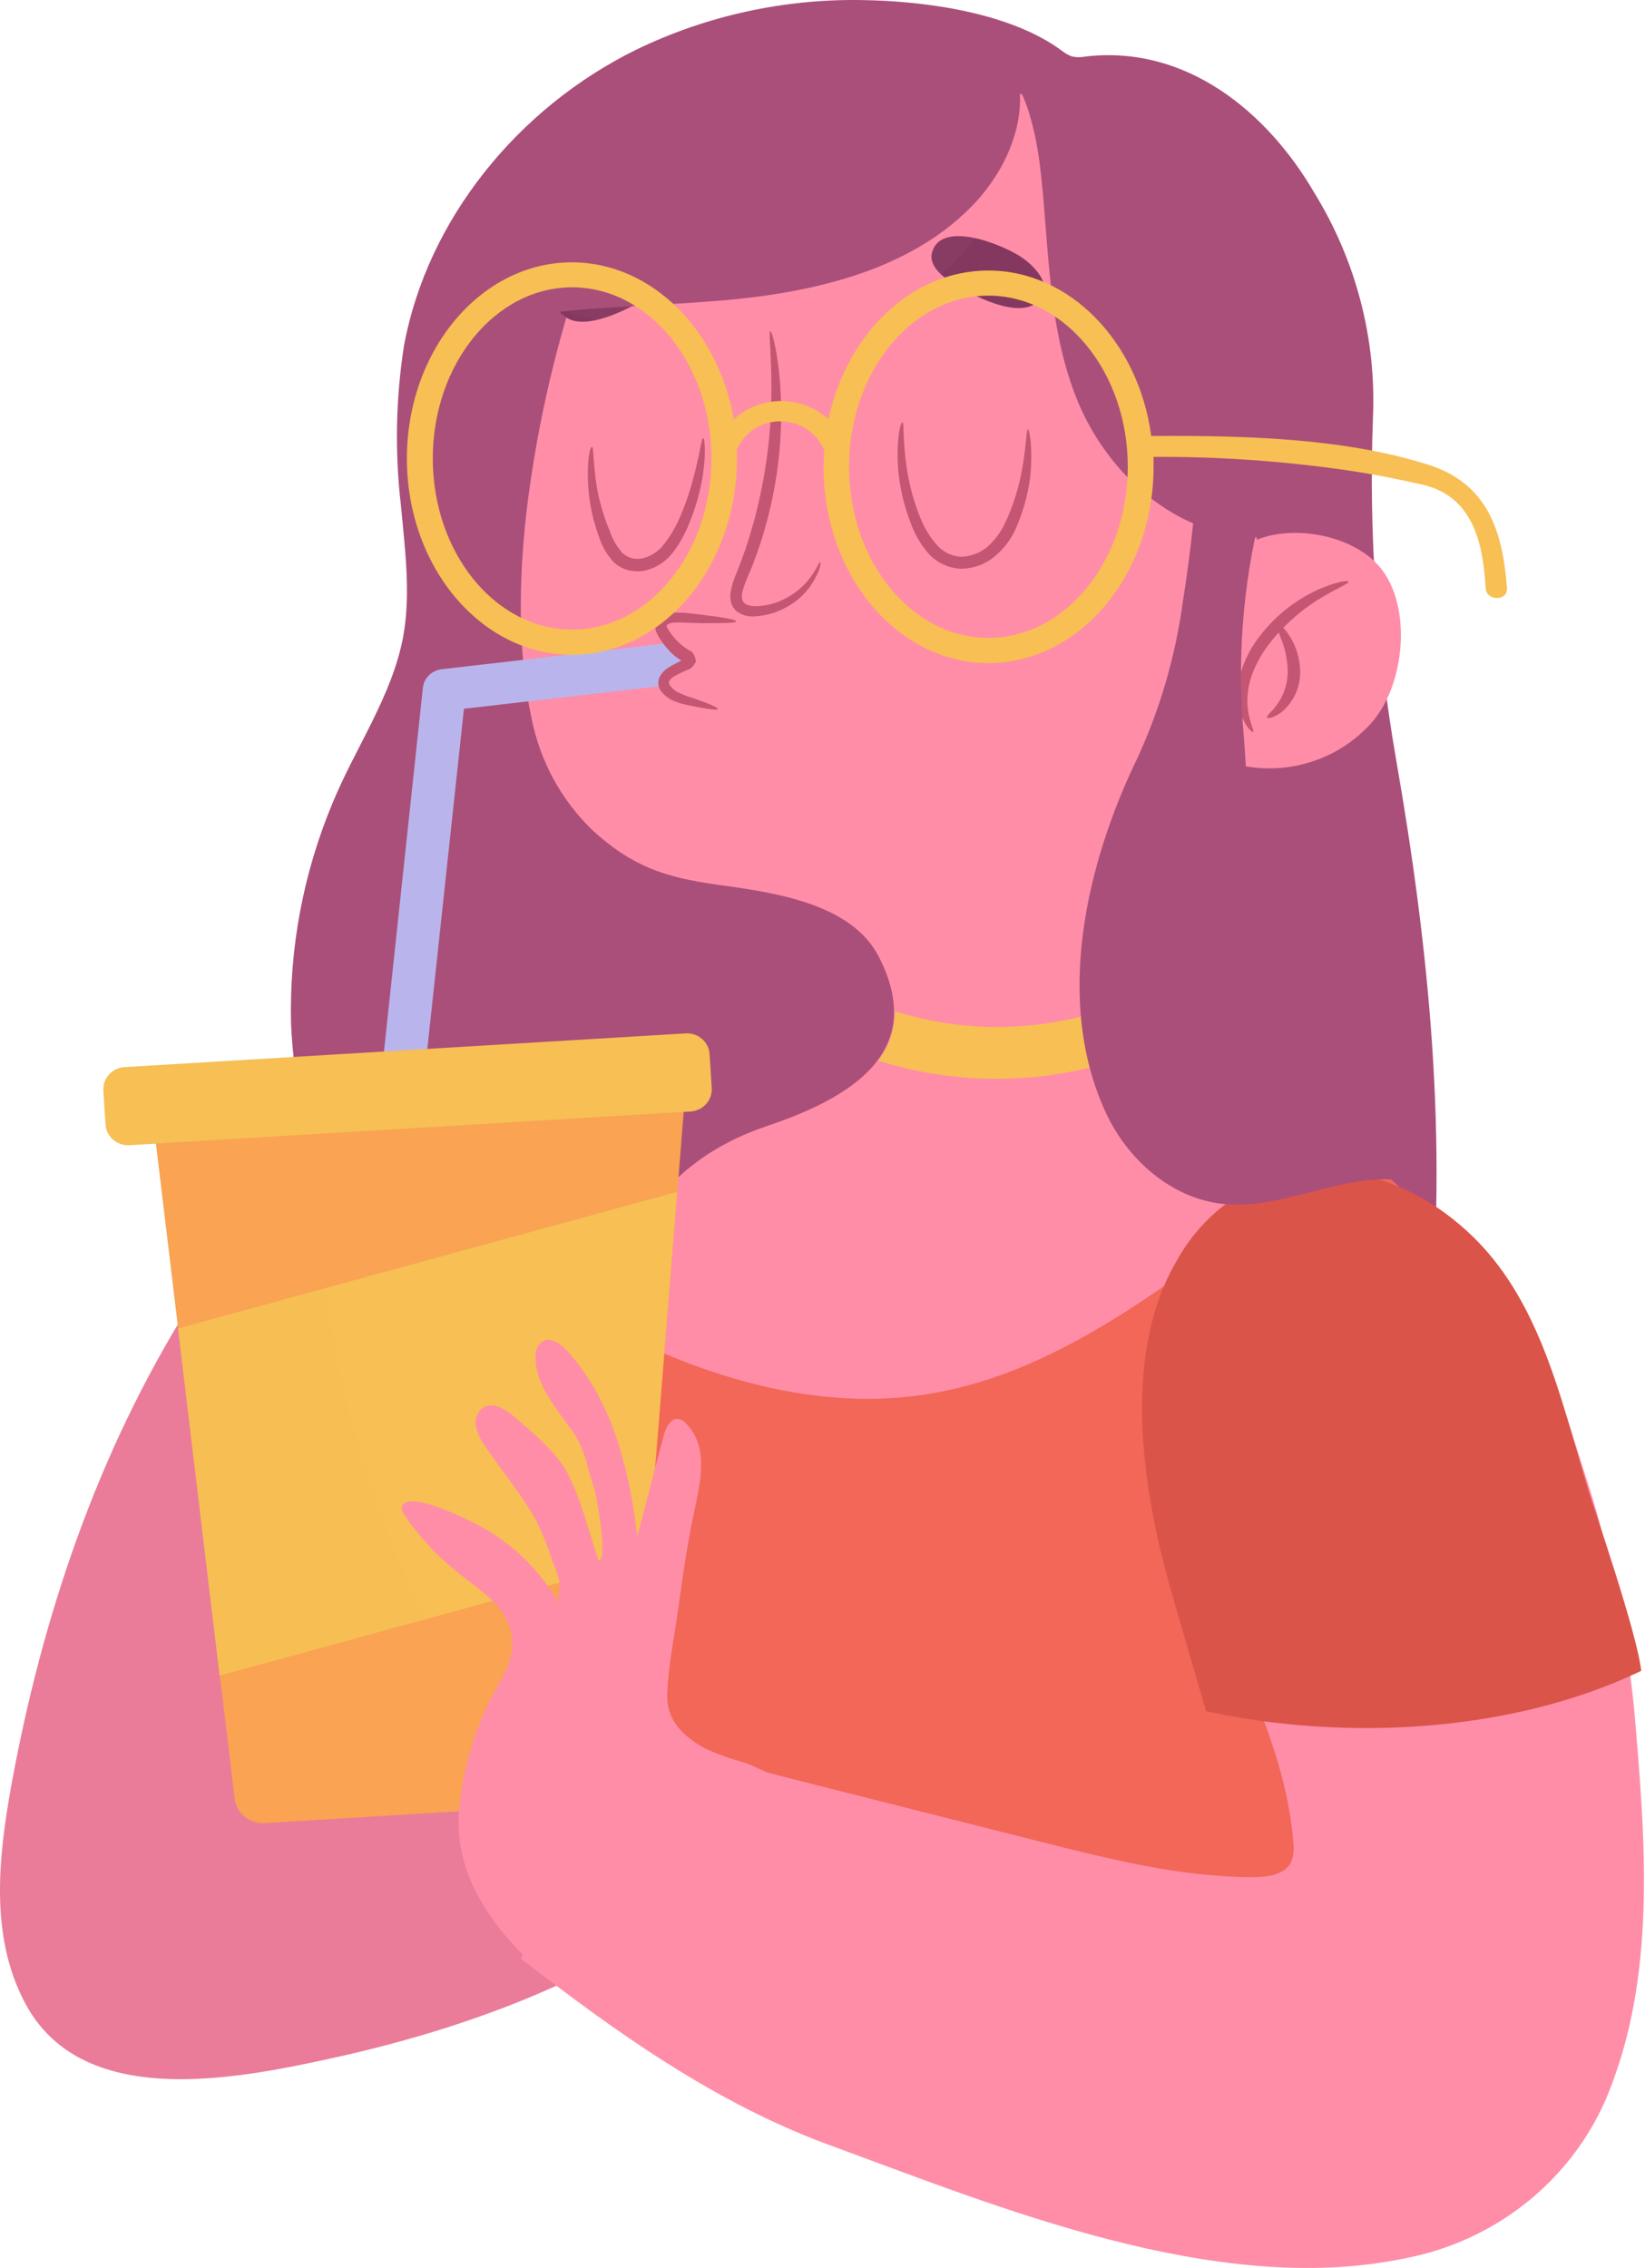 <svg width="74" height="102" viewBox="0 0 74 102" fill="none" xmlns="http://www.w3.org/2000/svg">
<path d="M64.264 60.096C65.147 51.319 64.305 42.764 62.798 34.125C61.921 29.072 61.573 23.945 61.76 18.824C61.924 15.266 61.011 11.741 59.134 8.687C56.991 4.998 53.336 2.021 48.843 2.541C48.639 2.583 48.429 2.583 48.224 2.541C48.06 2.479 47.906 2.392 47.769 2.283C45.448 0.563 41.62 0.043 38.771 0.003C35.261 -0.056 31.787 0.706 28.64 2.225C23.324 4.829 19.223 9.851 18.172 15.557C17.803 17.931 17.757 20.341 18.035 22.726C18.217 24.703 18.49 26.725 18.131 28.663C17.625 31.329 15.978 33.632 14.945 36.151C13.639 39.291 13.009 42.66 13.092 46.048C13.197 48.475 13.939 54.634 16.765 55.514C20.575 56.705 24.598 57.083 28.599 57.452L39.877 58.5C41.807 58.678 43.773 58.856 45.653 58.403C47.059 58.065 48.356 57.389 49.749 57.007C51.478 56.536 53.304 56.526 55.038 56.981" fill="#AA4F7A"/>
<g style="mix-blend-mode:multiply" opacity="0.32">
<g style="mix-blend-mode:multiply" opacity="0.32">
<path d="M30.956 11.047L23.674 13.203C23.542 13.233 23.416 13.289 23.306 13.367C23.182 13.481 23.092 13.625 23.046 13.785C21.796 16.884 20.949 20.124 20.525 23.428C19.988 27.744 21.999 32.01 20.711 36.316L19.227 41.449C18.481 43.951 17.73 46.582 18.317 49.124C18.772 51.124 19.988 52.857 20.88 54.706C22.22 57.489 22.825 60.555 22.637 63.625C22.637 63.527 28.553 62.358 29.095 62.203C31.305 61.586 33.477 60.85 35.603 59.999C37.451 59.261 39.245 58.359 41.097 57.692C42.203 57.301 43.218 57.017 43.983 56.088C46.099 53.515 46.591 48.977 46.673 45.818C46.765 42.092 46.047 38.39 44.565 34.956C43.53 32.554 42.106 30.33 40.346 28.37" fill="#AA4F7A"/>
</g>
</g>
<path d="M8.49 58.767C4.394 65.305 1.886 72.731 0.512 80.285C-0.08 83.552 -0.449 87.058 1.09 90.013C3.598 94.902 10.502 93.538 14.94 92.564C21.703 91.089 29.959 88.08 34.192 82.57" fill="#EA7C99"/>
<path d="M72.029 93.133C73.709 88.471 73.34 82.614 72.939 78.023C72.452 72.162 71.192 66.806 68.338 61.509C66.199 57.545 63.95 53.181 59.74 51.066C57.701 50.039 55.498 49.368 53.368 48.492C50.774 47.417 48.293 45.111 49.013 42.12C49.468 40.142 50.924 38.525 52.422 37.111C53.278 36.265 54.069 35.357 54.788 34.396C54.83 34.335 54.886 34.284 54.952 34.249C55.051 34.226 55.155 34.235 55.248 34.276C56.371 34.626 57.575 34.65 58.711 34.344C59.848 34.039 60.87 33.418 61.652 32.556C63.136 30.956 63.536 27.556 62.23 25.708C61.101 24.108 58.284 23.557 56.531 24.277C57.214 20.686 57.342 15.584 55.808 12.184C54.379 8.891 50.687 6.412 47.533 4.892C44.379 3.372 40.929 3.083 37.493 3.456C33.884 3.852 30.133 5.172 28.04 8.065C27.242 9.263 26.629 10.569 26.219 11.94C25.035 15.398 24.204 18.962 23.738 22.579C23.347 25.646 23.247 29.281 23.916 32.316C24.288 34.219 25.239 35.968 26.647 37.334C28.399 38.942 29.878 39.458 32.263 39.787C34.753 40.133 38.317 40.604 39.545 43.053C41.739 47.359 38.18 49.404 34.512 50.639C26.579 53.305 26.852 61.194 25.787 67.935C25.331 70.922 23.966 73.335 22.988 76.139C22.466 77.847 22.161 79.611 22.077 81.392C21.991 82.387 21.536 83.787 21.69 84.756C21.854 85.796 22.71 86.329 23.543 87.009C26.105 89.094 29.005 90.769 31.858 92.409C34.334 93.779 36.947 94.9 39.655 95.755C43.437 97.008 46.937 98.582 50.86 99.421C53.803 100.098 56.797 100.544 59.813 100.755C64.415 101.017 68.716 99.306 71 95.293C71.406 94.603 71.75 93.88 72.029 93.133Z" fill="#FF8DA8"/>
<g style="mix-blend-mode:multiply" opacity="0.2">
<g style="mix-blend-mode:multiply" opacity="0.2">
<path d="M45.239 3.687C45.826 6.274 45.353 8.958 45.048 11.589C44.743 14.22 44.638 17.015 45.867 19.379C46.669 20.826 47.909 21.997 49.418 22.731C50.926 23.465 52.63 23.727 54.297 23.481C53.45 18.392 51.713 13.482 49.163 8.967" fill="#FF8DA8"/>
</g>
</g>
<path d="M30.118 12.002C29.741 10.425 26.782 11.665 26.022 12.225C25.38 12.691 24.502 13.678 25.499 14.296C26.495 14.913 28.625 13.731 29.422 13.18C29.818 12.891 30.232 12.447 30.118 12.002Z" fill="#843860"/>
<path d="M41.92 11.389C42.298 9.811 45.257 11.056 46.017 11.616C46.654 12.06 47.532 13.065 46.535 13.682C45.539 14.3 43.409 13.118 42.612 12.567C42.221 12.291 41.807 11.86 41.92 11.389Z" fill="#843860"/>
<path d="M59.849 100.769C64.45 101.031 68.751 99.32 71.036 95.307C71.43 94.612 71.762 93.885 72.028 93.134C73.708 88.472 73.339 82.615 72.939 78.024C72.452 72.162 71.191 66.807 68.337 61.51C66.426 57.955 64.418 54.11 61.01 51.817C60.896 51.884 60.777 51.95 60.668 52.022C54.369 55.946 48.784 61.714 41.388 62.75C37.019 63.358 32.559 62.176 28.585 60.292C28.103 60.061 27.598 59.821 27.079 59.594C26.451 62.261 26.237 65.216 25.804 67.954C25.349 70.94 23.984 73.353 23.005 76.157C22.484 77.866 22.178 79.63 22.095 81.41C22.008 82.406 21.553 83.806 21.708 84.774C21.872 85.814 22.727 86.348 23.56 87.028C26.123 89.112 29.022 90.787 31.876 92.427C34.352 93.797 36.964 94.919 39.672 95.773C43.455 97.027 46.955 98.6 50.878 99.44C53.827 100.116 56.827 100.56 59.849 100.769Z" fill="#F26757"/>
<g style="mix-blend-mode:multiply" opacity="0.25">
<g style="mix-blend-mode:multiply" opacity="0.25">
<path d="M46.749 34.942C49.17 34.942 51.133 33.026 51.133 30.662C51.133 28.299 49.17 26.383 46.749 26.383C44.329 26.383 42.366 28.299 42.366 30.662C42.366 33.026 44.329 34.942 46.749 34.942Z" fill="#FF8DA8"/>
</g>
<g style="mix-blend-mode:multiply" opacity="0.25">
<path d="M26.682 29.223C26.681 28.293 26.37 27.388 25.795 26.646C25.22 25.904 24.412 25.366 23.496 25.113C23.308 27.521 23.447 29.944 23.91 32.316C23.969 32.583 24.042 32.85 24.119 33.112C24.884 32.772 25.532 32.225 25.986 31.535C26.44 30.846 26.682 30.043 26.682 29.223Z" fill="#FF8DA8"/>
</g>
</g>
<path d="M73.53 77.073C73.186 73.365 72.423 69.706 71.255 66.162C70.344 63.376 69.516 60.029 67.295 57.985C63.854 54.817 59.08 55.514 55.752 58.567C51.41 62.567 52.744 67.736 54.783 72.464C56.235 75.833 57.892 79.21 58.178 82.85C58.228 83.159 58.19 83.475 58.069 83.765C57.778 84.321 57.013 84.423 56.371 84.423C53.122 84.423 49.931 83.619 46.782 82.823L37.351 80.441C34.597 79.748 31.812 79.046 29.136 78.095C26.824 81.185 24.909 84.54 23.433 88.085C27.698 91.396 32.194 94.6 37.319 96.475C44.956 99.275 54.651 103.301 63.089 101.59C65.236 101.199 67.24 100.262 68.897 98.873C70.554 97.484 71.807 95.693 72.529 93.68C74.5 88.44 73.995 82.521 73.53 77.073Z" fill="#FF8DA8"/>
<path d="M51.319 47.284C50.631 46.779 50.047 46.152 49.599 45.435C46.57 46.423 43.297 46.438 40.259 45.479C40.267 46.282 40.002 47.063 39.504 47.701C43.37 48.922 47.553 48.774 51.319 47.284Z" fill="#F7BF54"/>
<path d="M44.45 2.083C46.166 3.598 46.63 5.909 46.853 8.069C47.195 11.42 47.181 14.864 48.469 18.019C49.757 21.175 52.757 24.059 56.466 24.17C56.677 24.193 56.891 24.151 57.076 24.05C57.21 23.932 57.305 23.777 57.349 23.605C59.711 17.326 57.349 9.829 51.678 5.625C49.68 4.158 47.34 3.083 45.065 2.021" fill="#AA4F7A"/>
<g style="mix-blend-mode:multiply" opacity="0.2">
<g style="mix-blend-mode:multiply" opacity="0.2">
<path d="M25.589 14.068C28.461 14.886 31.452 15.455 34.442 15.264C37.432 15.072 40.432 14.072 42.635 12.077C44.837 10.082 46.071 7.011 45.452 4.149C41.589 6.952 36.96 8.571 32.153 8.797" fill="#FF8DA8"/>
</g>
</g>
<path d="M45.585 2.776C46.431 5.003 45.403 7.558 43.7 9.291C40.897 12.144 36.66 13.14 32.627 13.5C28.594 13.86 24.466 13.731 20.593 14.886C21.617 9.838 25.814 5.78 30.683 3.807C35.553 1.834 41.006 1.71 46.24 2.283" fill="#AA4F7A"/>
<path d="M31.152 29.84C31.154 29.809 31.154 29.778 31.152 29.747C31.137 29.624 31.098 29.506 31.036 29.398C30.974 29.29 30.892 29.195 30.792 29.119C30.693 29.043 30.579 28.986 30.457 28.953C30.335 28.919 30.208 28.91 30.082 28.925L19.864 30.098C19.648 30.124 19.447 30.221 19.294 30.372C19.141 30.524 19.046 30.722 19.023 30.933L17.202 47.959C17.176 48.206 17.252 48.454 17.412 48.648C17.572 48.842 17.804 48.966 18.058 48.994H18.162C18.4 48.993 18.629 48.907 18.806 48.751C18.982 48.595 19.093 48.381 19.118 48.15L20.87 31.876L29.932 30.831C30.01 30.566 30.168 30.329 30.386 30.152C30.603 29.976 30.87 29.867 31.152 29.84Z" fill="#B9B5EC"/>
<path d="M36.9 25.277C36.855 25.277 36.773 25.499 36.541 25.85C36.202 26.346 35.73 26.742 35.175 26.992C34.81 27.163 34.411 27.256 34.005 27.263C33.55 27.263 33.305 27.112 33.391 26.659C33.477 26.205 33.764 25.717 33.942 25.183C34.152 24.633 34.333 24.072 34.483 23.503C35.025 21.512 35.234 19.449 35.102 17.393C34.998 15.815 34.72 14.873 34.647 14.886C34.574 14.9 34.697 15.86 34.702 17.406C34.714 19.417 34.456 21.42 33.937 23.366C33.778 23.934 33.614 24.485 33.423 25.006C33.332 25.268 33.227 25.521 33.132 25.77C33.016 26.029 32.93 26.3 32.877 26.579C32.845 26.734 32.845 26.894 32.877 27.05C32.913 27.222 33.006 27.378 33.141 27.494C33.386 27.676 33.695 27.755 34.001 27.716C34.467 27.686 34.921 27.555 35.33 27.334C35.922 27.027 36.4 26.545 36.695 25.956C36.923 25.539 36.928 25.285 36.9 25.277Z" fill="#C45673"/>
<path d="M31.634 19.7C31.552 19.7 31.488 20.424 31.179 21.544C31.008 22.198 30.781 22.837 30.501 23.455C30.335 23.806 30.131 24.139 29.891 24.446C29.671 24.755 29.35 24.982 28.98 25.09C28.811 25.143 28.631 25.151 28.457 25.112C28.284 25.073 28.125 24.988 27.997 24.868C27.747 24.586 27.556 24.258 27.438 23.904C27.176 23.282 26.983 22.636 26.86 21.975C26.668 20.837 26.718 20.104 26.627 20.095C26.536 20.086 26.372 20.82 26.473 22.024C26.531 22.73 26.684 23.427 26.928 24.095C27.057 24.523 27.281 24.919 27.583 25.255C27.772 25.448 28.014 25.583 28.279 25.646C28.544 25.71 28.821 25.71 29.085 25.646C29.581 25.509 30.013 25.209 30.309 24.797C30.571 24.443 30.788 24.06 30.956 23.655C31.235 23.003 31.443 22.323 31.575 21.628C31.784 20.446 31.702 19.7 31.634 19.7Z" fill="#C45673"/>
<path d="M46.24 19.308C46.153 19.308 46.185 20.144 45.916 21.428C45.761 22.173 45.515 22.896 45.184 23.584C44.998 23.968 44.734 24.313 44.41 24.597C44.072 24.88 43.644 25.037 43.199 25.041C42.982 25.024 42.772 24.961 42.581 24.859C42.391 24.756 42.224 24.616 42.093 24.446C41.811 24.116 41.585 23.744 41.424 23.344C41.129 22.629 40.919 21.884 40.801 21.122C40.596 19.828 40.682 19.002 40.596 18.993C40.509 18.984 40.3 19.806 40.409 21.171C40.486 21.977 40.674 22.769 40.969 23.526C41.134 23.99 41.379 24.423 41.693 24.806C41.873 25.031 42.1 25.216 42.359 25.349C42.618 25.483 42.903 25.561 43.195 25.579C43.776 25.583 44.339 25.378 44.774 25.001C45.162 24.67 45.473 24.261 45.684 23.802C46.011 23.064 46.232 22.287 46.34 21.491C46.481 20.14 46.303 19.304 46.24 19.308Z" fill="#C45673"/>
<path d="M56.371 32.92C56.449 32.876 56.157 32.44 56.116 31.667C56.098 31.214 56.169 30.761 56.326 30.334C56.52 29.813 56.798 29.325 57.149 28.89C57.796 28.073 58.593 27.38 59.498 26.845C60.199 26.432 60.681 26.245 60.658 26.165C60.636 26.085 60.103 26.165 59.316 26.508C58.288 26.974 57.392 27.678 56.708 28.561C56.317 29.048 56.021 29.6 55.834 30.192C55.683 30.683 55.648 31.201 55.729 31.707C55.884 32.578 56.33 32.969 56.371 32.92Z" fill="#C45673"/>
<path d="M56.995 32.267C57.018 32.329 57.337 32.294 57.714 31.974C57.951 31.759 58.142 31.5 58.275 31.213C58.408 30.925 58.48 30.614 58.488 30.299C58.499 29.682 58.323 29.076 57.983 28.556C57.723 28.17 57.496 27.988 57.437 28.028C57.377 28.068 57.482 28.33 57.628 28.725C57.829 29.22 57.931 29.748 57.928 30.281C57.909 30.797 57.735 31.296 57.428 31.716C57.186 32.041 56.959 32.192 56.995 32.267Z" fill="#C45673"/>
<path d="M31.138 31.383C30.942 31.327 30.752 31.256 30.569 31.169C30.382 31.09 30.224 30.959 30.114 30.791C30.098 30.765 30.09 30.735 30.09 30.705C30.09 30.674 30.098 30.645 30.114 30.618C30.162 30.538 30.231 30.473 30.314 30.427C30.41 30.369 30.537 30.303 30.669 30.24L30.869 30.151L31.024 30.089C31.082 30.051 31.134 30.004 31.179 29.951C31.211 29.912 31.256 29.845 31.302 29.774C31.3 29.592 31.225 29.417 31.092 29.289L30.956 29.223L30.897 29.178L30.792 29.107C30.725 29.06 30.662 29.01 30.601 28.956C30.48 28.851 30.368 28.735 30.268 28.609C30.175 28.491 30.09 28.366 30.014 28.236C29.968 28.121 29.982 28.138 30.014 28.098C30.104 28.038 30.209 28.004 30.319 28.001C30.455 27.994 30.592 27.994 30.728 28.001L31.525 28.027C32.503 28.027 33.113 28.027 33.118 27.947C33.122 27.867 32.526 27.761 31.557 27.645L30.76 27.556H30.542C30.455 27.552 30.369 27.552 30.282 27.556C30.072 27.555 29.866 27.619 29.695 27.738C29.578 27.828 29.501 27.959 29.481 28.103C29.465 28.233 29.489 28.364 29.549 28.48C29.631 28.651 29.732 28.811 29.85 28.96C29.967 29.119 30.098 29.268 30.241 29.405C30.314 29.467 30.391 29.534 30.473 29.591L30.596 29.676L30.651 29.712L30.442 29.814C30.305 29.885 30.173 29.956 30.027 30.049C29.87 30.154 29.744 30.298 29.663 30.467C29.624 30.562 29.609 30.664 29.617 30.766C29.626 30.868 29.659 30.966 29.713 31.054C29.881 31.285 30.118 31.46 30.391 31.556C30.505 31.602 30.622 31.639 30.742 31.667L31.042 31.734C31.807 31.889 32.276 31.956 32.294 31.889C32.312 31.823 31.866 31.631 31.138 31.383Z" fill="#C45673"/>
<path d="M30.82 49.212L6.916 50.617L10.557 80.898C10.596 81.218 10.76 81.51 11.014 81.713C11.269 81.917 11.594 82.017 11.922 81.992L27.174 81.063C27.48 81.045 27.77 80.919 27.989 80.709C28.208 80.499 28.342 80.219 28.367 79.921L30.82 49.212Z" fill="#F9A353"/>
<path d="M9.879 75.362L29.127 70.091L30.465 53.599L8.008 59.745L9.879 75.362Z" fill="#F7BF54"/>
<g style="mix-blend-mode:multiply" opacity="0.14">
<g style="mix-blend-mode:multiply" opacity="0.14">
<path d="M6.916 50.617L10.557 80.899C10.596 81.218 10.76 81.51 11.014 81.713C11.269 81.917 11.594 82.017 11.922 81.992L24.061 81.254C20.818 76.66 18.283 71.626 16.537 66.313C14.839 61.104 14.096 55.643 14.344 50.181L6.916 50.617Z" fill="#F9A353"/>
</g>
</g>
<path d="M30.841 46.476L5.605 47.992C5.043 48.025 4.616 48.498 4.65 49.046L4.746 50.572C4.781 51.121 5.265 51.538 5.827 51.505L31.062 49.989C31.624 49.955 32.052 49.483 32.017 48.934L31.921 47.408C31.886 46.86 31.403 46.442 30.841 46.476Z" fill="#F7BF54"/>
<g style="mix-blend-mode:multiply" opacity="0.2">
<g style="mix-blend-mode:multiply" opacity="0.2">
<path d="M73.531 77.072C73.186 73.364 72.423 69.705 71.255 66.162C70.344 63.375 69.516 60.029 67.295 57.985C64.778 55.669 61.556 55.425 58.702 56.651L52.976 66.562C53.311 68.599 53.924 70.584 54.797 72.463C55.83 74.859 56.963 77.263 57.637 79.76C60.78 80.28 63.958 80.57 67.145 80.627C69.376 80.694 71.608 80.546 73.808 80.183C73.704 79.107 73.617 78.09 73.531 77.072Z" fill="#FF8DA8"/>
</g>
</g>
<path d="M54.259 76.96C60.381 78.294 67.913 77.978 73.83 75.147C73.657 73.481 71.65 67.664 71.463 67.055C70.13 62.651 69.188 58.024 65.638 55.056C62.452 52.354 58.11 51.683 54.751 54.46C54 55.112 53.374 55.888 52.903 56.753C50.413 61.064 51.419 67.259 52.762 71.819C53.253 73.531 53.752 75.245 54.259 76.96Z" fill="#DB5449"/>
<path d="M60.309 47.145C59.262 44.874 60.19 42.675 58.866 40.479C58.165 39.328 56.89 38.257 56.444 36.96C56.044 35.818 56.057 34.293 55.948 33.062C55.644 29.709 55.902 26.33 56.713 23.059C56.77 22.885 56.79 22.702 56.772 22.521C56.698 22.274 56.553 22.053 56.353 21.885C54.98 20.502 53.704 19.029 52.535 17.477L53.682 23.459C53.559 24.685 53.395 25.898 53.199 27.143C52.869 29.523 52.194 31.846 51.192 34.04C48.866 38.817 47.396 45.039 49.776 50.105C50.755 52.181 52.721 53.914 55.047 54.149C58.001 54.443 60.991 52.372 63.809 53.261C62.466 51.323 61.295 49.277 60.309 47.145Z" fill="#AA4F7A"/>
<path d="M30.16 92.506C26.063 90.391 19.983 86.422 20.683 81.121C20.862 79.474 21.335 77.87 22.081 76.383C22.713 75.25 23.446 74.232 22.804 72.859C22.381 71.97 21.334 71.339 20.592 70.717C19.66 69.978 18.848 69.104 18.185 68.126C18.136 68.07 18.103 68.002 18.088 67.93C18.073 67.858 18.076 67.783 18.098 67.713C18.517 66.988 21.507 68.562 21.981 68.855C23.305 69.662 24.394 70.789 25.144 72.126C25.062 71.975 25.194 71.392 25.171 71.184C25.113 70.876 25.015 70.578 24.88 70.295C24.686 69.675 24.448 69.07 24.17 68.482C23.514 67.246 22.581 66.18 21.808 65.02C21.609 64.756 21.472 64.452 21.407 64.131C21.376 63.972 21.394 63.808 21.457 63.659C21.52 63.51 21.626 63.382 21.762 63.291C22.217 63.038 22.768 63.402 23.155 63.735C23.997 64.473 25.048 65.3 25.558 66.313C26.159 67.504 26.496 68.921 26.923 70.179C27.378 70.272 26.828 67.228 26.732 66.953C26.418 66.033 26.332 65.202 25.772 64.397C25.044 63.358 24.097 62.318 24.092 61.056C24.077 60.921 24.097 60.784 24.149 60.658C24.202 60.533 24.285 60.422 24.393 60.336C24.766 60.109 25.226 60.438 25.517 60.758C27.588 63.055 28.307 66.117 28.667 69.099L29.859 64.549C29.955 64.193 30.182 63.749 30.551 63.824C30.669 63.859 30.774 63.925 30.856 64.015C31.884 65.06 31.52 66.588 31.256 67.846C30.951 69.304 30.719 70.779 30.524 72.255C30.351 73.548 30.068 74.832 30.018 76.139C29.959 77.312 30.656 78.045 31.693 78.623C32.258 78.886 32.846 79.098 33.45 79.258C34.083 79.476 34.656 79.841 35.307 80.036" fill="#FF8DA8"/>
<path d="M64.219 20.89C60.377 19.677 55.816 19.588 51.825 19.606H51.788C51.224 15.398 48.147 12.167 44.461 12.167C40.988 12.167 38.089 15.02 37.27 18.855C36.691 18.329 35.93 18.037 35.139 18.037C34.349 18.037 33.588 18.329 33.009 18.855C32.318 14.855 29.318 11.798 25.727 11.798C21.631 11.798 18.304 15.758 18.304 20.624C18.304 25.49 21.631 29.45 25.727 29.45C29.823 29.45 33.151 25.49 33.151 20.624C33.151 20.486 33.151 20.353 33.151 20.215C33.314 19.836 33.59 19.512 33.942 19.287C34.295 19.061 34.708 18.943 35.13 18.948C35.551 18.953 35.962 19.08 36.309 19.314C36.656 19.547 36.924 19.876 37.078 20.259C37.078 20.504 37.047 20.748 37.047 20.997C37.047 25.886 40.378 29.823 44.47 29.823C48.562 29.823 51.893 25.859 51.893 20.993C51.893 20.837 51.893 20.69 51.893 20.548C54.83 20.532 57.764 20.737 60.668 21.162C61.783 21.326 62.889 21.548 63.991 21.797C66.298 22.321 66.722 24.512 66.831 26.445C66.867 27.045 67.832 27.05 67.791 26.445C67.596 23.868 66.913 21.73 64.219 20.89ZM25.736 28.316C22.277 28.316 19.469 24.863 19.469 20.619C19.469 16.375 22.277 12.922 25.736 12.922C29.195 12.922 32.004 16.375 32.004 20.619C32.004 24.863 29.191 28.316 25.736 28.316ZM44.461 28.69C41.006 28.69 38.194 25.237 38.194 20.993C38.194 16.748 41.006 13.296 44.461 13.296C47.915 13.296 50.733 16.748 50.733 20.993C50.733 25.237 47.92 28.69 44.461 28.69Z" fill="#F7BF54"/>
<g style="mix-blend-mode:multiply" opacity="0.2">
<g style="mix-blend-mode:multiply" opacity="0.2">
<path d="M72.438 93.91C69.82 94.107 67.25 94.707 64.824 95.688C61.643 97.001 58.901 99.156 56.909 101.91C58.975 102.075 61.055 101.962 63.09 101.572C65.192 101.189 67.157 100.283 68.795 98.94C70.432 97.598 71.688 95.865 72.438 93.91Z" fill="#FF8DA8"/>
</g>
</g>
</svg>
